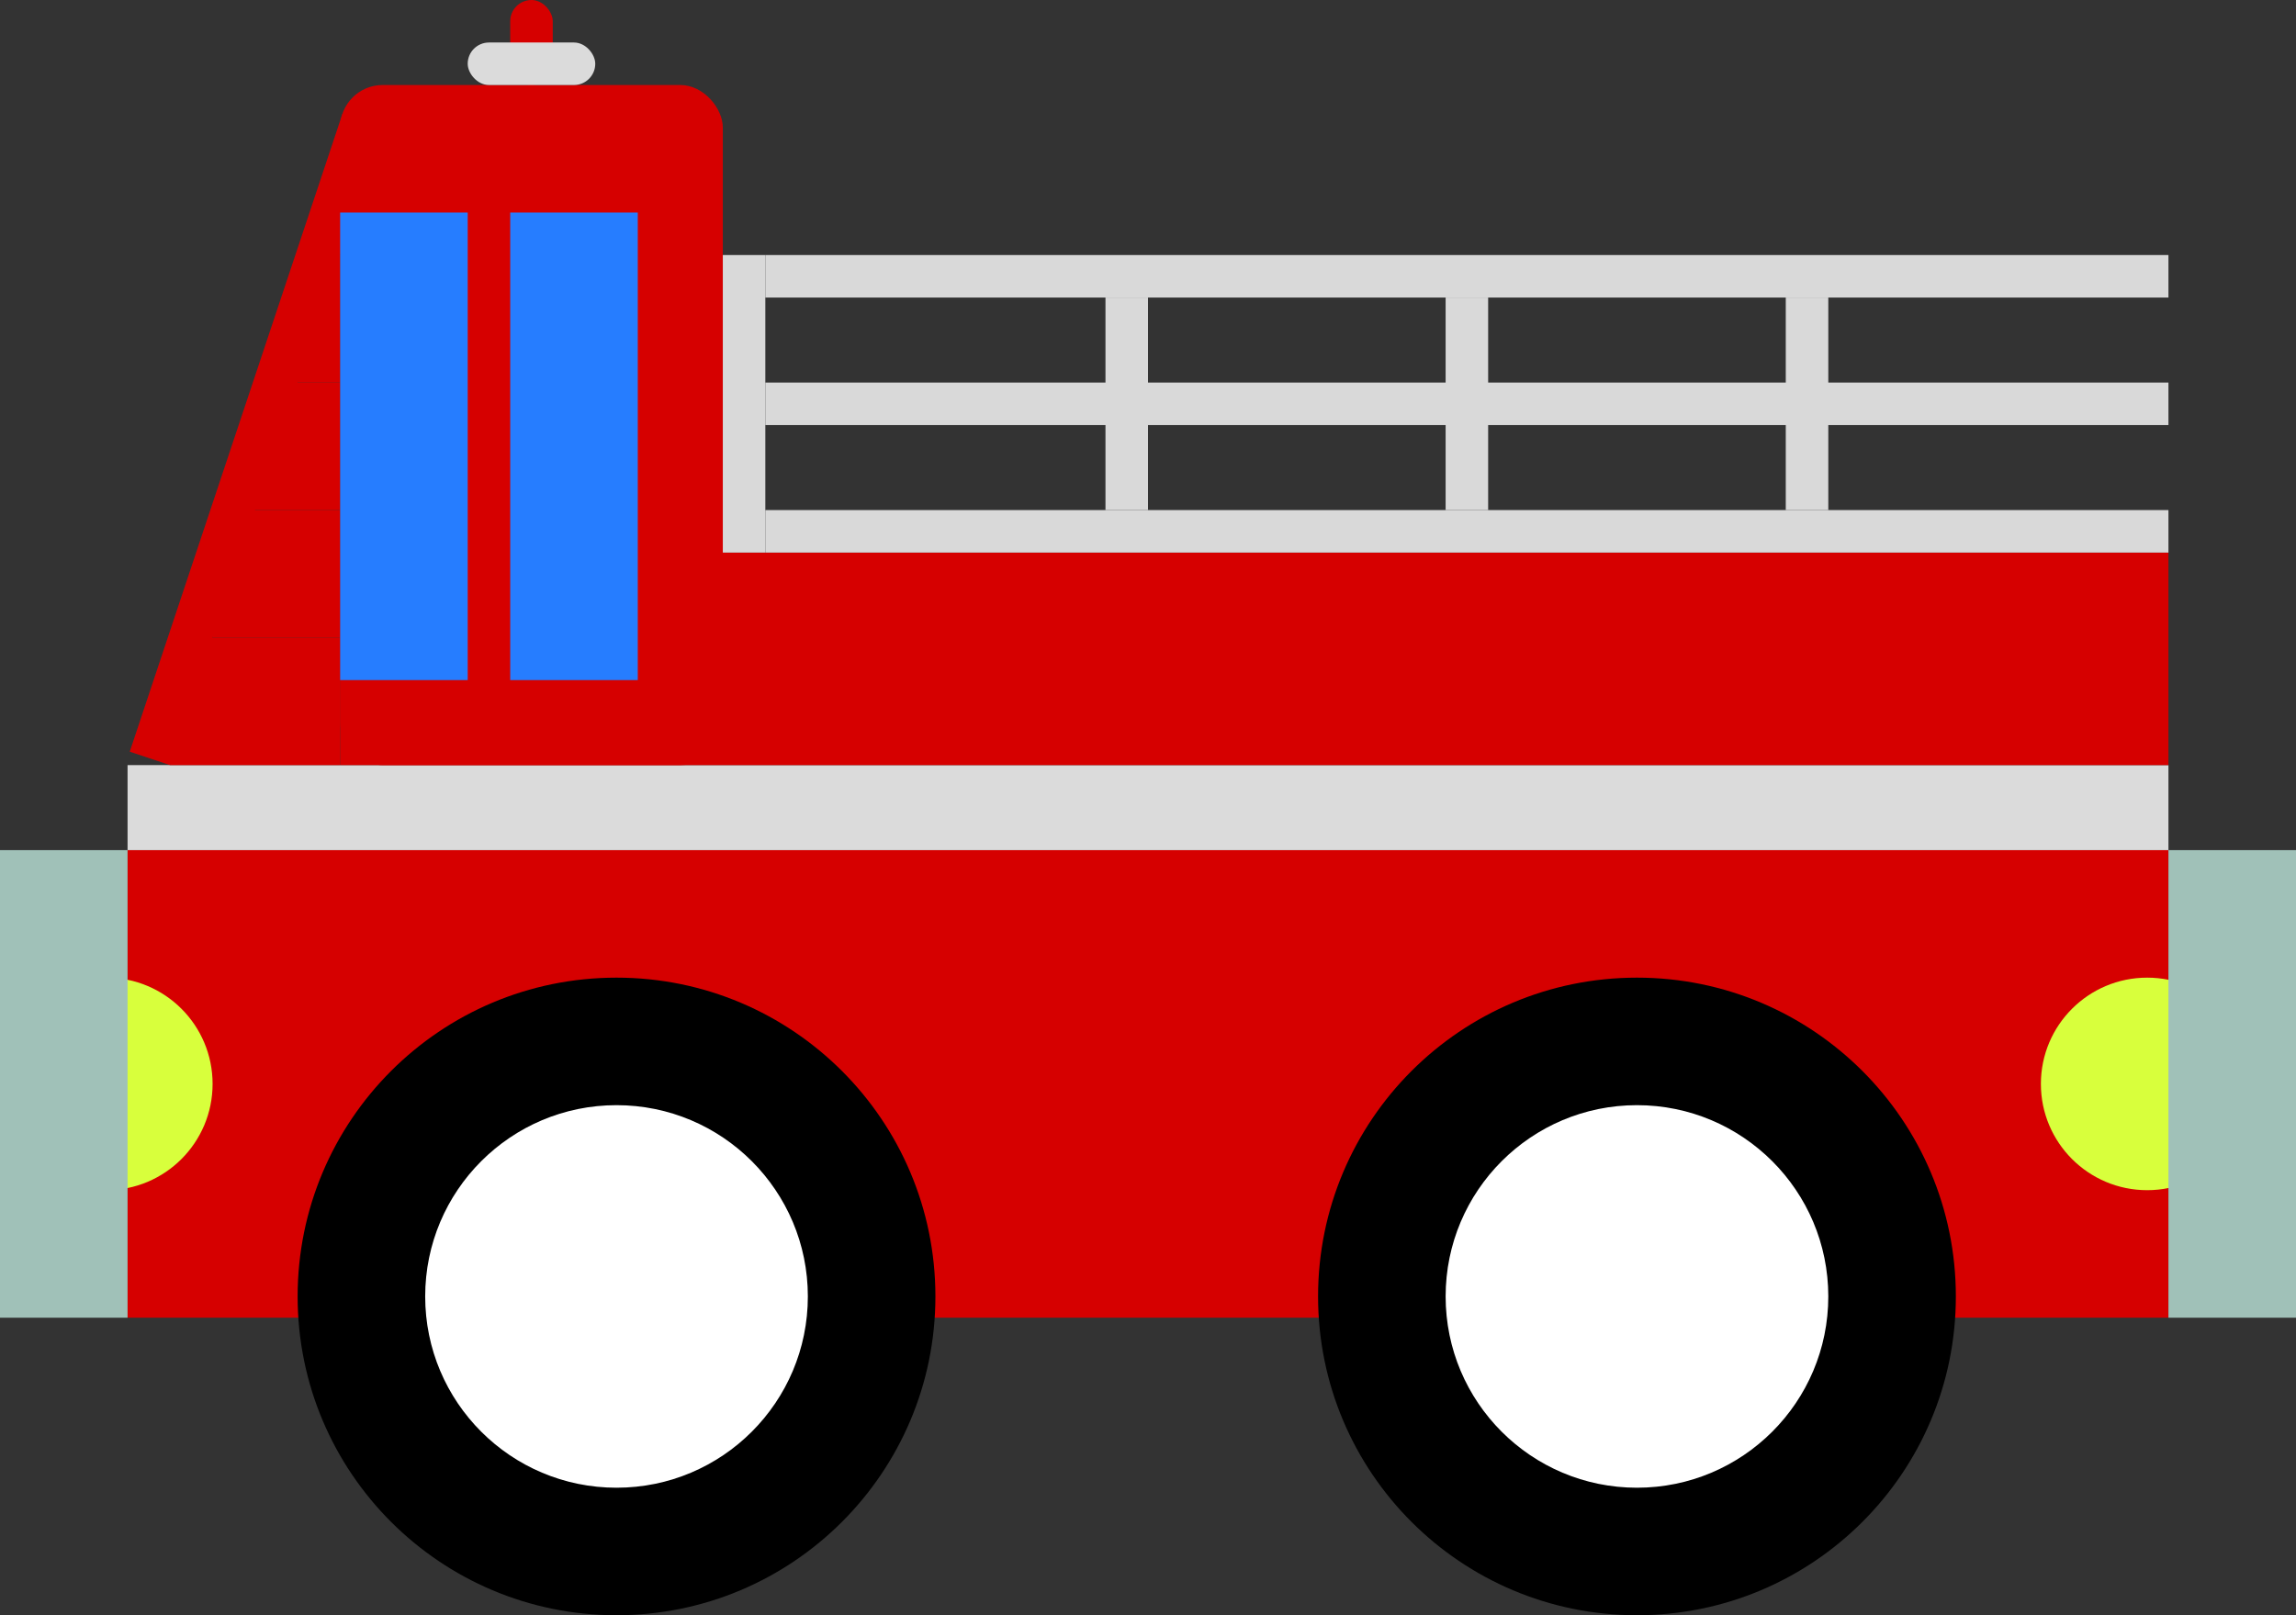 <svg width="54" height="38" viewBox="0 0 54 38" fill="none" xmlns="http://www.w3.org/2000/svg">
<rect x="0" y="0" width="54" height="38" fill="#333333" stroke="none"/>
<rect x="3" y="20" width="48" height="11" fill="#D60000"/>
<circle cx="14.5" cy="30.5" r="7.5" fill="black"/>
<circle cx="38.5" cy="30.5" r="7.5" fill="black"/>
<circle cx="14.5" cy="30.5" r="4.5" fill="white"/>
<circle cx="38.5" cy="30.5" r="4.5" fill="white"/>
<circle cx="2.5" cy="25.5" r="2.5" fill="#D8FF3C"/>
<circle cx="50.5" cy="25.5" r="2.5" fill="#D8FF3C"/>
<rect y="20" width="3" height="11" fill="#A0C1B8"/>
<rect x="51" y="20" width="3" height="11" fill="#A0C1B8"/>
<rect x="3" y="18" width="48" height="2" fill="#DBDBDB"/>
<rect x="8" y="2" width="9" height="16" rx="1" fill="#D60000"/>
<line x1="3.526" y1="17.842" x2="8.526" y2="2.842" stroke="#D60000"/>
<rect x="8" y="13" width="43" height="5" fill="#D60000"/>
<rect x="4" y="15" width="4" height="3" fill="#D60000"/>
<rect x="5" y="12" width="3" height="3" fill="#D60000"/>
<rect x="6" y="9" width="2" height="3" fill="#D60000"/>
<rect x="7" y="6" width="1" height="3" fill="#D60000"/>
<rect x="12" width="1" height="2" rx="0.5" fill="#D60000"/>
<rect x="11" y="1" width="3" height="1" rx="0.5" fill="#DBDBDB"/>
<rect x="8" y="5" width="3" height="11" fill="#267DFF"/>
<rect x="12" y="5" width="3" height="11" fill="#267DFF"/>
<rect x="17" y="6" width="1" height="7" fill="#D9D9D9"/>
<rect x="18" y="6" width="33" height="1" fill="#D9D9D9"/>
<rect x="18" y="12" width="33" height="1" fill="#D9D9D9"/>
<rect x="18" y="9" width="33" height="1" fill="#D9D9D9"/>
<rect x="26" y="7" width="1" height="5" fill="#D9D9D9"/>
<rect x="34" y="7" width="1" height="5" fill="#D9D9D9"/>
<rect x="42" y="7" width="1" height="5" fill="#D9D9D9"/>
</svg>
